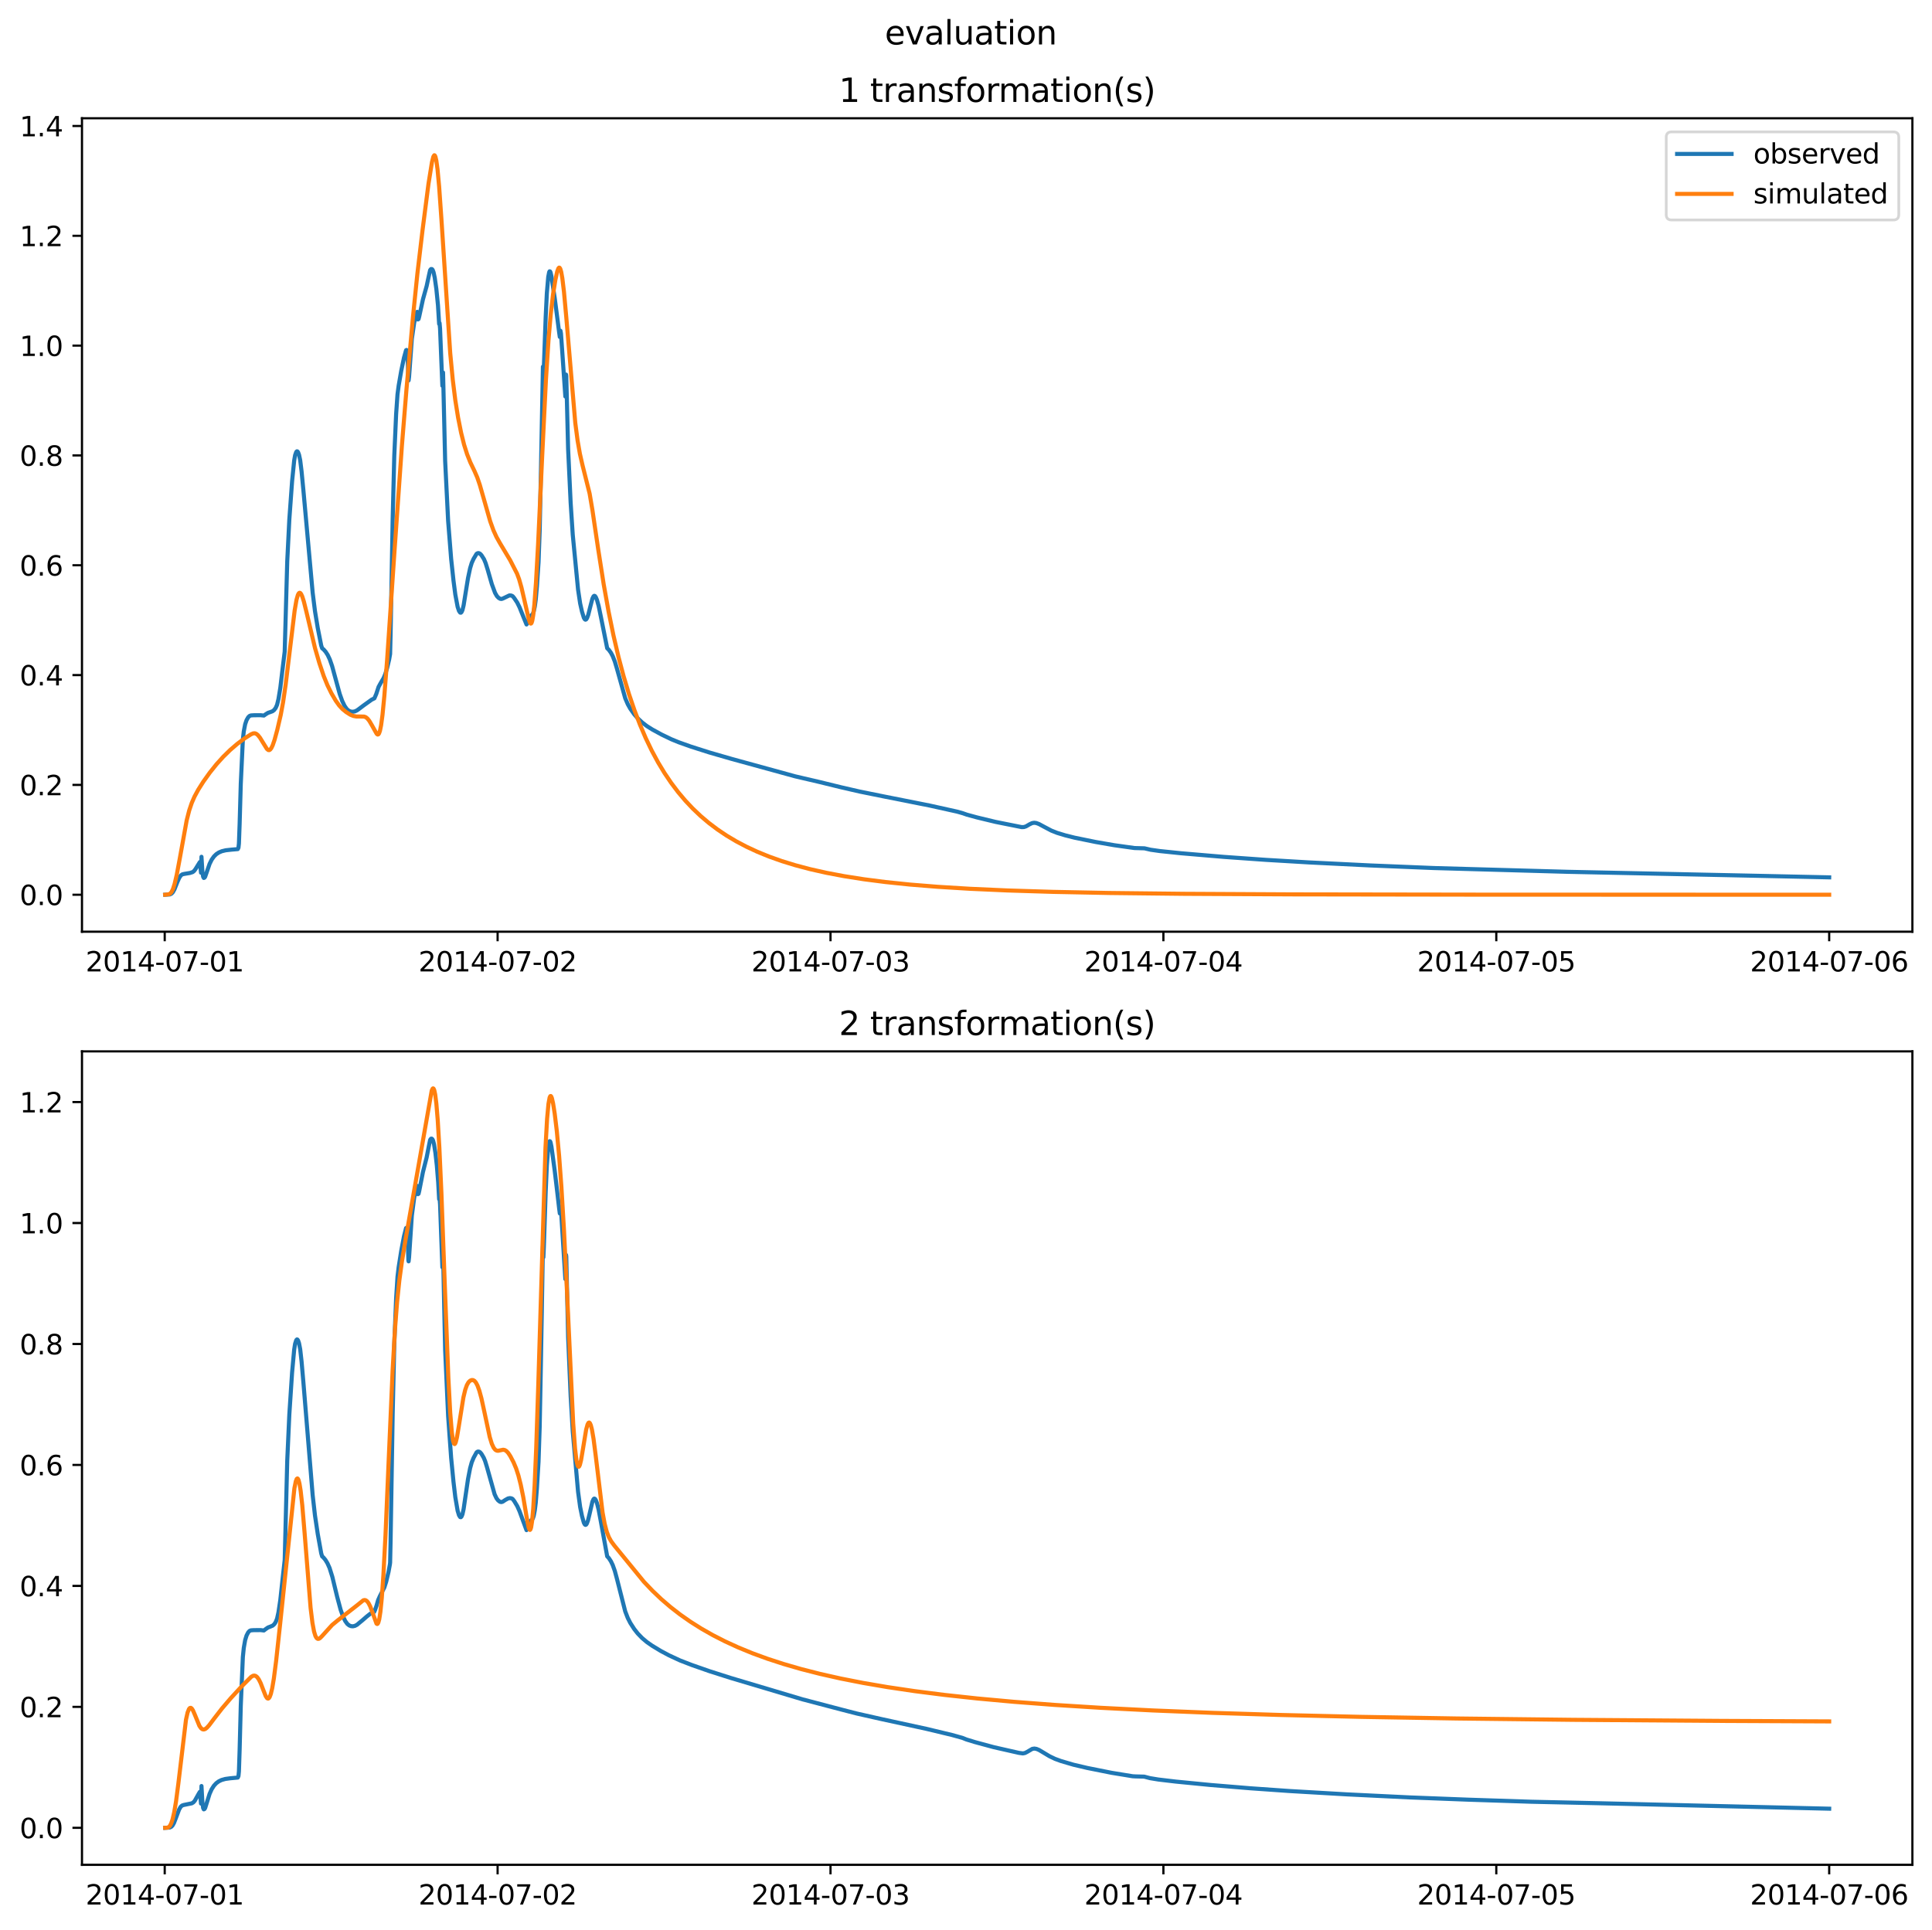 <?xml version="1.0" encoding="utf-8" standalone="no"?>
<!DOCTYPE svg PUBLIC "-//W3C//DTD SVG 1.1//EN"
  "http://www.w3.org/Graphics/SVG/1.1/DTD/svg11.dtd">
<svg xmlns:xlink="http://www.w3.org/1999/xlink" width="709.427pt" height="708.798pt" viewBox="0 0 709.427 708.798" xmlns="http://www.w3.org/2000/svg" version="1.1">
 <defs>
  <style type="text/css">*{stroke-linejoin: round; stroke-linecap: butt}</style>
 </defs>
 <g id="figure_1">
  <g id="patch_1">
   <path d="M 0 708.798 
L 709.427 708.798 
L 709.427 0 
L 0 0 
z
" style="fill: #ffffff"/>
  </g>
  <g id="axes_1">
   <g id="patch_2">
    <path d="M 30.103 342.2 
L 702.227 342.2 
L 702.227 43.44 
L 30.103 43.44 
z
" style="fill: #ffffff"/>
   </g>
   <g id="matplotlib.axis_1">
    <g id="xtick_1">
     <g id="line2d_1">
      <defs>
       <path id="mad6d3e05a5" d="M 0 0 
L 0 3.5 
" style="stroke: #000000; stroke-width: 0.8"/>
      </defs>
      <g>
       <use xlink:href="#mad6d3e05a5" x="60.484" y="342.2" style="stroke: #000000; stroke-width: 0.8"/>
      </g>
     </g>
     <g id="text_1">
      <!-- 2014-07-01 -->
      <g transform="translate(31.427 356.798) scale(0.1 -0.1)">
       <defs>
        <path id="DejaVuSans-32" d="M 1228 531 
L 3431 531 
L 3431 0 
L 469 0 
L 469 531 
Q 828 903 1448 1529 
Q 2069 2156 2228 2338 
Q 2531 2678 2651 2914 
Q 2772 3150 2772 3378 
Q 2772 3750 2511 3984 
Q 2250 4219 1831 4219 
Q 1534 4219 1204 4116 
Q 875 4013 500 3803 
L 500 4441 
Q 881 4594 1212 4672 
Q 1544 4750 1819 4750 
Q 2544 4750 2975 4387 
Q 3406 4025 3406 3419 
Q 3406 3131 3298 2873 
Q 3191 2616 2906 2266 
Q 2828 2175 2409 1742 
Q 1991 1309 1228 531 
z
" transform="scale(0.016)"/>
        <path id="DejaVuSans-30" d="M 2034 4250 
Q 1547 4250 1301 3770 
Q 1056 3291 1056 2328 
Q 1056 1369 1301 889 
Q 1547 409 2034 409 
Q 2525 409 2770 889 
Q 3016 1369 3016 2328 
Q 3016 3291 2770 3770 
Q 2525 4250 2034 4250 
z
M 2034 4750 
Q 2819 4750 3233 4129 
Q 3647 3509 3647 2328 
Q 3647 1150 3233 529 
Q 2819 -91 2034 -91 
Q 1250 -91 836 529 
Q 422 1150 422 2328 
Q 422 3509 836 4129 
Q 1250 4750 2034 4750 
z
" transform="scale(0.016)"/>
        <path id="DejaVuSans-31" d="M 794 531 
L 1825 531 
L 1825 4091 
L 703 3866 
L 703 4441 
L 1819 4666 
L 2450 4666 
L 2450 531 
L 3481 531 
L 3481 0 
L 794 0 
L 794 531 
z
" transform="scale(0.016)"/>
        <path id="DejaVuSans-34" d="M 2419 4116 
L 825 1625 
L 2419 1625 
L 2419 4116 
z
M 2253 4666 
L 3047 4666 
L 3047 1625 
L 3713 1625 
L 3713 1100 
L 3047 1100 
L 3047 0 
L 2419 0 
L 2419 1100 
L 313 1100 
L 313 1709 
L 2253 4666 
z
" transform="scale(0.016)"/>
        <path id="DejaVuSans-2d" d="M 313 2009 
L 1997 2009 
L 1997 1497 
L 313 1497 
L 313 2009 
z
" transform="scale(0.016)"/>
        <path id="DejaVuSans-37" d="M 525 4666 
L 3525 4666 
L 3525 4397 
L 1831 0 
L 1172 0 
L 2766 4134 
L 525 4134 
L 525 4666 
z
" transform="scale(0.016)"/>
       </defs>
       <use xlink:href="#DejaVuSans-32"/>
       <use xlink:href="#DejaVuSans-30" x="63.623"/>
       <use xlink:href="#DejaVuSans-31" x="127.246"/>
       <use xlink:href="#DejaVuSans-34" x="190.869"/>
       <use xlink:href="#DejaVuSans-2d" x="254.492"/>
       <use xlink:href="#DejaVuSans-30" x="290.576"/>
       <use xlink:href="#DejaVuSans-37" x="354.199"/>
       <use xlink:href="#DejaVuSans-2d" x="417.822"/>
       <use xlink:href="#DejaVuSans-30" x="453.906"/>
       <use xlink:href="#DejaVuSans-31" x="517.529"/>
      </g>
     </g>
    </g>
    <g id="xtick_2">
     <g id="line2d_2">
      <g>
       <use xlink:href="#mad6d3e05a5" x="182.723" y="342.2" style="stroke: #000000; stroke-width: 0.8"/>
      </g>
     </g>
     <g id="text_2">
      <!-- 2014-07-02 -->
      <g transform="translate(153.665 356.798) scale(0.1 -0.1)">
       <use xlink:href="#DejaVuSans-32"/>
       <use xlink:href="#DejaVuSans-30" x="63.623"/>
       <use xlink:href="#DejaVuSans-31" x="127.246"/>
       <use xlink:href="#DejaVuSans-34" x="190.869"/>
       <use xlink:href="#DejaVuSans-2d" x="254.492"/>
       <use xlink:href="#DejaVuSans-30" x="290.576"/>
       <use xlink:href="#DejaVuSans-37" x="354.199"/>
       <use xlink:href="#DejaVuSans-2d" x="417.822"/>
       <use xlink:href="#DejaVuSans-30" x="453.906"/>
       <use xlink:href="#DejaVuSans-32" x="517.529"/>
      </g>
     </g>
    </g>
    <g id="xtick_3">
     <g id="line2d_3">
      <g>
       <use xlink:href="#mad6d3e05a5" x="304.961" y="342.2" style="stroke: #000000; stroke-width: 0.8"/>
      </g>
     </g>
     <g id="text_3">
      <!-- 2014-07-03 -->
      <g transform="translate(275.903 356.798) scale(0.1 -0.1)">
       <defs>
        <path id="DejaVuSans-33" d="M 2597 2516 
Q 3050 2419 3304 2112 
Q 3559 1806 3559 1356 
Q 3559 666 3084 287 
Q 2609 -91 1734 -91 
Q 1441 -91 1130 -33 
Q 819 25 488 141 
L 488 750 
Q 750 597 1062 519 
Q 1375 441 1716 441 
Q 2309 441 2620 675 
Q 2931 909 2931 1356 
Q 2931 1769 2642 2001 
Q 2353 2234 1838 2234 
L 1294 2234 
L 1294 2753 
L 1863 2753 
Q 2328 2753 2575 2939 
Q 2822 3125 2822 3475 
Q 2822 3834 2567 4026 
Q 2313 4219 1838 4219 
Q 1578 4219 1281 4162 
Q 984 4106 628 3988 
L 628 4550 
Q 988 4650 1302 4700 
Q 1616 4750 1894 4750 
Q 2613 4750 3031 4423 
Q 3450 4097 3450 3541 
Q 3450 3153 3228 2886 
Q 3006 2619 2597 2516 
z
" transform="scale(0.016)"/>
       </defs>
       <use xlink:href="#DejaVuSans-32"/>
       <use xlink:href="#DejaVuSans-30" x="63.623"/>
       <use xlink:href="#DejaVuSans-31" x="127.246"/>
       <use xlink:href="#DejaVuSans-34" x="190.869"/>
       <use xlink:href="#DejaVuSans-2d" x="254.492"/>
       <use xlink:href="#DejaVuSans-30" x="290.576"/>
       <use xlink:href="#DejaVuSans-37" x="354.199"/>
       <use xlink:href="#DejaVuSans-2d" x="417.822"/>
       <use xlink:href="#DejaVuSans-30" x="453.906"/>
       <use xlink:href="#DejaVuSans-33" x="517.529"/>
      </g>
     </g>
    </g>
    <g id="xtick_4">
     <g id="line2d_4">
      <g>
       <use xlink:href="#mad6d3e05a5" x="427.199" y="342.2" style="stroke: #000000; stroke-width: 0.8"/>
      </g>
     </g>
     <g id="text_4">
      <!-- 2014-07-04 -->
      <g transform="translate(398.141 356.798) scale(0.1 -0.1)">
       <use xlink:href="#DejaVuSans-32"/>
       <use xlink:href="#DejaVuSans-30" x="63.623"/>
       <use xlink:href="#DejaVuSans-31" x="127.246"/>
       <use xlink:href="#DejaVuSans-34" x="190.869"/>
       <use xlink:href="#DejaVuSans-2d" x="254.492"/>
       <use xlink:href="#DejaVuSans-30" x="290.576"/>
       <use xlink:href="#DejaVuSans-37" x="354.199"/>
       <use xlink:href="#DejaVuSans-2d" x="417.822"/>
       <use xlink:href="#DejaVuSans-30" x="453.906"/>
       <use xlink:href="#DejaVuSans-34" x="517.529"/>
      </g>
     </g>
    </g>
    <g id="xtick_5">
     <g id="line2d_5">
      <g>
       <use xlink:href="#mad6d3e05a5" x="549.437" y="342.2" style="stroke: #000000; stroke-width: 0.8"/>
      </g>
     </g>
     <g id="text_5">
      <!-- 2014-07-05 -->
      <g transform="translate(520.38 356.798) scale(0.1 -0.1)">
       <defs>
        <path id="DejaVuSans-35" d="M 691 4666 
L 3169 4666 
L 3169 4134 
L 1269 4134 
L 1269 2991 
Q 1406 3038 1543 3061 
Q 1681 3084 1819 3084 
Q 2600 3084 3056 2656 
Q 3513 2228 3513 1497 
Q 3513 744 3044 326 
Q 2575 -91 1722 -91 
Q 1428 -91 1123 -41 
Q 819 9 494 109 
L 494 744 
Q 775 591 1075 516 
Q 1375 441 1709 441 
Q 2250 441 2565 725 
Q 2881 1009 2881 1497 
Q 2881 1984 2565 2268 
Q 2250 2553 1709 2553 
Q 1456 2553 1204 2497 
Q 953 2441 691 2322 
L 691 4666 
z
" transform="scale(0.016)"/>
       </defs>
       <use xlink:href="#DejaVuSans-32"/>
       <use xlink:href="#DejaVuSans-30" x="63.623"/>
       <use xlink:href="#DejaVuSans-31" x="127.246"/>
       <use xlink:href="#DejaVuSans-34" x="190.869"/>
       <use xlink:href="#DejaVuSans-2d" x="254.492"/>
       <use xlink:href="#DejaVuSans-30" x="290.576"/>
       <use xlink:href="#DejaVuSans-37" x="354.199"/>
       <use xlink:href="#DejaVuSans-2d" x="417.822"/>
       <use xlink:href="#DejaVuSans-30" x="453.906"/>
       <use xlink:href="#DejaVuSans-35" x="517.529"/>
      </g>
     </g>
    </g>
    <g id="xtick_6">
     <g id="line2d_6">
      <g>
       <use xlink:href="#mad6d3e05a5" x="671.676" y="342.2" style="stroke: #000000; stroke-width: 0.8"/>
      </g>
     </g>
     <g id="text_6">
      <!-- 2014-07-06 -->
      <g transform="translate(642.618 356.798) scale(0.1 -0.1)">
       <defs>
        <path id="DejaVuSans-36" d="M 2113 2584 
Q 1688 2584 1439 2293 
Q 1191 2003 1191 1497 
Q 1191 994 1439 701 
Q 1688 409 2113 409 
Q 2538 409 2786 701 
Q 3034 994 3034 1497 
Q 3034 2003 2786 2293 
Q 2538 2584 2113 2584 
z
M 3366 4563 
L 3366 3988 
Q 3128 4100 2886 4159 
Q 2644 4219 2406 4219 
Q 1781 4219 1451 3797 
Q 1122 3375 1075 2522 
Q 1259 2794 1537 2939 
Q 1816 3084 2150 3084 
Q 2853 3084 3261 2657 
Q 3669 2231 3669 1497 
Q 3669 778 3244 343 
Q 2819 -91 2113 -91 
Q 1303 -91 875 529 
Q 447 1150 447 2328 
Q 447 3434 972 4092 
Q 1497 4750 2381 4750 
Q 2619 4750 2861 4703 
Q 3103 4656 3366 4563 
z
" transform="scale(0.016)"/>
       </defs>
       <use xlink:href="#DejaVuSans-32"/>
       <use xlink:href="#DejaVuSans-30" x="63.623"/>
       <use xlink:href="#DejaVuSans-31" x="127.246"/>
       <use xlink:href="#DejaVuSans-34" x="190.869"/>
       <use xlink:href="#DejaVuSans-2d" x="254.492"/>
       <use xlink:href="#DejaVuSans-30" x="290.576"/>
       <use xlink:href="#DejaVuSans-37" x="354.199"/>
       <use xlink:href="#DejaVuSans-2d" x="417.822"/>
       <use xlink:href="#DejaVuSans-30" x="453.906"/>
       <use xlink:href="#DejaVuSans-36" x="517.529"/>
      </g>
     </g>
    </g>
   </g>
   <g id="matplotlib.axis_2">
    <g id="ytick_1">
     <g id="line2d_7">
      <defs>
       <path id="mff53c62937" d="M 0 0 
L -3.5 0 
" style="stroke: #000000; stroke-width: 0.8"/>
      </defs>
      <g>
       <use xlink:href="#mff53c62937" x="30.103" y="328.62" style="stroke: #000000; stroke-width: 0.8"/>
      </g>
     </g>
     <g id="text_7">
      <!-- 0.0 -->
      <g transform="translate(7.2 332.419) scale(0.1 -0.1)">
       <defs>
        <path id="DejaVuSans-2e" d="M 684 794 
L 1344 794 
L 1344 0 
L 684 0 
L 684 794 
z
" transform="scale(0.016)"/>
       </defs>
       <use xlink:href="#DejaVuSans-30"/>
       <use xlink:href="#DejaVuSans-2e" x="63.623"/>
       <use xlink:href="#DejaVuSans-30" x="95.41"/>
      </g>
     </g>
    </g>
    <g id="ytick_2">
     <g id="line2d_8">
      <g>
       <use xlink:href="#mff53c62937" x="30.103" y="288.284" style="stroke: #000000; stroke-width: 0.8"/>
      </g>
     </g>
     <g id="text_8">
      <!-- 0.2 -->
      <g transform="translate(7.2 292.084) scale(0.1 -0.1)">
       <use xlink:href="#DejaVuSans-30"/>
       <use xlink:href="#DejaVuSans-2e" x="63.623"/>
       <use xlink:href="#DejaVuSans-32" x="95.41"/>
      </g>
     </g>
    </g>
    <g id="ytick_3">
     <g id="line2d_9">
      <g>
       <use xlink:href="#mff53c62937" x="30.103" y="247.949" style="stroke: #000000; stroke-width: 0.8"/>
      </g>
     </g>
     <g id="text_9">
      <!-- 0.4 -->
      <g transform="translate(7.2 251.748) scale(0.1 -0.1)">
       <use xlink:href="#DejaVuSans-30"/>
       <use xlink:href="#DejaVuSans-2e" x="63.623"/>
       <use xlink:href="#DejaVuSans-34" x="95.41"/>
      </g>
     </g>
    </g>
    <g id="ytick_4">
     <g id="line2d_10">
      <g>
       <use xlink:href="#mff53c62937" x="30.103" y="207.613" style="stroke: #000000; stroke-width: 0.8"/>
      </g>
     </g>
     <g id="text_10">
      <!-- 0.6 -->
      <g transform="translate(7.2 211.413) scale(0.1 -0.1)">
       <use xlink:href="#DejaVuSans-30"/>
       <use xlink:href="#DejaVuSans-2e" x="63.623"/>
       <use xlink:href="#DejaVuSans-36" x="95.41"/>
      </g>
     </g>
    </g>
    <g id="ytick_5">
     <g id="line2d_11">
      <g>
       <use xlink:href="#mff53c62937" x="30.103" y="167.278" style="stroke: #000000; stroke-width: 0.8"/>
      </g>
     </g>
     <g id="text_11">
      <!-- 0.8 -->
      <g transform="translate(7.2 171.077) scale(0.1 -0.1)">
       <defs>
        <path id="DejaVuSans-38" d="M 2034 2216 
Q 1584 2216 1326 1975 
Q 1069 1734 1069 1313 
Q 1069 891 1326 650 
Q 1584 409 2034 409 
Q 2484 409 2743 651 
Q 3003 894 3003 1313 
Q 3003 1734 2745 1975 
Q 2488 2216 2034 2216 
z
M 1403 2484 
Q 997 2584 770 2862 
Q 544 3141 544 3541 
Q 544 4100 942 4425 
Q 1341 4750 2034 4750 
Q 2731 4750 3128 4425 
Q 3525 4100 3525 3541 
Q 3525 3141 3298 2862 
Q 3072 2584 2669 2484 
Q 3125 2378 3379 2068 
Q 3634 1759 3634 1313 
Q 3634 634 3220 271 
Q 2806 -91 2034 -91 
Q 1263 -91 848 271 
Q 434 634 434 1313 
Q 434 1759 690 2068 
Q 947 2378 1403 2484 
z
M 1172 3481 
Q 1172 3119 1398 2916 
Q 1625 2713 2034 2713 
Q 2441 2713 2670 2916 
Q 2900 3119 2900 3481 
Q 2900 3844 2670 4047 
Q 2441 4250 2034 4250 
Q 1625 4250 1398 4047 
Q 1172 3844 1172 3481 
z
" transform="scale(0.016)"/>
       </defs>
       <use xlink:href="#DejaVuSans-30"/>
       <use xlink:href="#DejaVuSans-2e" x="63.623"/>
       <use xlink:href="#DejaVuSans-38" x="95.41"/>
      </g>
     </g>
    </g>
    <g id="ytick_6">
     <g id="line2d_12">
      <g>
       <use xlink:href="#mff53c62937" x="30.103" y="126.942" style="stroke: #000000; stroke-width: 0.8"/>
      </g>
     </g>
     <g id="text_12">
      <!-- 1.0 -->
      <g transform="translate(7.2 130.742) scale(0.1 -0.1)">
       <use xlink:href="#DejaVuSans-31"/>
       <use xlink:href="#DejaVuSans-2e" x="63.623"/>
       <use xlink:href="#DejaVuSans-30" x="95.41"/>
      </g>
     </g>
    </g>
    <g id="ytick_7">
     <g id="line2d_13">
      <g>
       <use xlink:href="#mff53c62937" x="30.103" y="86.607" style="stroke: #000000; stroke-width: 0.8"/>
      </g>
     </g>
     <g id="text_13">
      <!-- 1.2 -->
      <g transform="translate(7.2 90.406) scale(0.1 -0.1)">
       <use xlink:href="#DejaVuSans-31"/>
       <use xlink:href="#DejaVuSans-2e" x="63.623"/>
       <use xlink:href="#DejaVuSans-32" x="95.41"/>
      </g>
     </g>
    </g>
    <g id="ytick_8">
     <g id="line2d_14">
      <g>
       <use xlink:href="#mff53c62937" x="30.103" y="46.271" style="stroke: #000000; stroke-width: 0.8"/>
      </g>
     </g>
     <g id="text_14">
      <!-- 1.4 -->
      <g transform="translate(7.2 50.071) scale(0.1 -0.1)">
       <use xlink:href="#DejaVuSans-31"/>
       <use xlink:href="#DejaVuSans-2e" x="63.623"/>
       <use xlink:href="#DejaVuSans-34" x="95.41"/>
      </g>
     </g>
    </g>
   </g>
   <g id="line2d_15">
    <path d="M 60.654 328.62 
L 62.352 328.519 
L 62.946 328.237 
L 63.455 327.711 
L 64.05 326.659 
L 65.153 323.885 
L 65.832 322.38 
L 66.427 321.511 
L 66.936 321.148 
L 67.615 320.98 
L 69.737 320.629 
L 70.756 320.302 
L 71.265 319.894 
L 71.774 319.221 
L 73.387 316.623 
L 73.557 317.734 
L 73.812 320.539 
L 73.982 314.683 
L 74.321 320.14 
L 74.576 321.967 
L 74.83 322.46 
L 75.085 322.36 
L 75.34 321.987 
L 75.934 320.284 
L 76.953 317.307 
L 77.717 315.761 
L 78.565 314.564 
L 79.414 313.732 
L 80.348 313.112 
L 81.452 312.642 
L 82.895 312.294 
L 84.932 312.068 
L 87.309 311.863 
L 87.564 311.35 
L 87.733 309.802 
L 87.988 302.754 
L 88.412 287.904 
L 89.176 271.653 
L 89.516 268.625 
L 90.025 265.997 
L 90.535 264.5 
L 91.129 263.457 
L 91.638 262.949 
L 92.148 262.764 
L 93.251 262.696 
L 95.713 262.686 
L 96.901 262.814 
L 97.665 262.274 
L 98.429 261.808 
L 99.278 261.523 
L 100.042 261.242 
L 100.636 260.802 
L 101.231 260.014 
L 101.74 258.852 
L 102.249 256.756 
L 102.928 252.643 
L 103.862 244.842 
L 104.541 239.313 
L 105.475 206.141 
L 106.239 190.833 
L 107.258 176.747 
L 108.022 169.153 
L 108.361 167.197 
L 108.786 165.99 
L 109.04 165.757 
L 109.21 165.793 
L 109.465 166.119 
L 109.804 167.029 
L 110.229 169.025 
L 110.738 173.139 
L 111.417 180.189 
L 114.813 217.711 
L 115.661 224.466 
L 116.68 230.659 
L 117.953 237.099 
L 118.293 238.113 
L 118.802 238.505 
L 119.566 239.372 
L 120.33 240.554 
L 121.094 242.17 
L 121.943 244.617 
L 123.047 248.667 
L 124.744 254.876 
L 125.678 257.5 
L 126.527 259.256 
L 127.291 260.364 
L 127.97 260.974 
L 128.734 261.328 
L 129.498 261.424 
L 130.262 261.293 
L 131.026 260.946 
L 131.79 260.404 
L 133.573 259.058 
L 136.459 256.988 
L 137.478 256.485 
L 138.157 254.901 
L 139.006 252.296 
L 139.77 250.894 
L 140.873 249.029 
L 141.467 247.581 
L 142.146 245.357 
L 142.91 242.16 
L 143.25 240.188 
L 143.42 233.162 
L 144.184 190.748 
L 144.778 167.43 
L 145.457 152.106 
L 145.966 144.828 
L 146.391 141.618 
L 147.325 136.239 
L 148.343 131.369 
L 149.107 128.614 
L 149.277 128.536 
L 149.447 128.95 
L 149.616 130.229 
L 149.786 134.097 
L 149.956 139.363 
L 150.041 139.719 
L 150.211 138.348 
L 151.229 124.437 
L 152.078 118.591 
L 152.588 116.147 
L 153.182 114.538 
L 153.267 115.054 
L 153.436 117.33 
L 153.691 117.188 
L 153.946 116.226 
L 155.304 109.949 
L 156.662 105.067 
L 157.511 101.128 
L 157.935 99.218 
L 158.275 98.808 
L 158.615 98.841 
L 158.869 99.121 
L 159.209 100.01 
L 159.633 101.989 
L 160.227 106.144 
L 160.822 112.093 
L 161.246 118.991 
L 161.331 118.711 
L 161.416 118.669 
L 161.586 120.689 
L 162.01 131.258 
L 162.435 141.69 
L 162.519 140.563 
L 162.689 136.818 
L 163.453 169.207 
L 164.557 191.363 
L 165.66 205.26 
L 166.509 213.152 
L 167.188 218.355 
L 168.037 222.865 
L 168.546 224.395 
L 168.971 224.998 
L 169.226 225.04 
L 169.48 224.813 
L 169.82 224.057 
L 170.244 222.308 
L 170.838 218.598 
L 171.857 212.301 
L 172.621 208.709 
L 173.215 206.752 
L 173.894 205.256 
L 174.998 203.405 
L 175.422 203.163 
L 175.847 203.161 
L 176.271 203.371 
L 176.781 203.898 
L 177.714 205.364 
L 178.309 206.791 
L 179.073 209.222 
L 180.6 214.549 
L 181.789 217.767 
L 182.468 218.945 
L 183.062 219.566 
L 183.656 219.931 
L 184.166 219.994 
L 184.675 219.823 
L 187.052 218.679 
L 187.731 218.729 
L 188.24 218.961 
L 188.835 219.674 
L 189.938 221.341 
L 190.787 223.063 
L 192.23 226.652 
L 193.334 229.356 
L 193.503 229.134 
L 194.777 226.279 
L 195.626 225.562 
L 195.965 224.664 
L 196.39 222.682 
L 196.729 220.204 
L 197.154 215.4 
L 197.748 206.546 
L 198.172 194.944 
L 198.597 174.697 
L 199.361 134.672 
L 199.53 138.362 
L 199.7 134.897 
L 200.379 116.374 
L 200.804 107.669 
L 201.313 101.701 
L 201.653 99.944 
L 201.822 99.646 
L 201.992 99.7 
L 202.162 100.045 
L 202.502 101.522 
L 203.69 109.502 
L 204.624 116.649 
L 205.303 121.974 
L 205.557 123.745 
L 205.812 121.498 
L 205.982 122.461 
L 206.406 128.386 
L 207.595 145.628 
L 207.68 144.559 
L 207.849 137.57 
L 207.934 138.118 
L 208.613 164.953 
L 209.547 184.772 
L 210.311 196.38 
L 212.264 216.547 
L 213.028 221.63 
L 213.707 224.656 
L 214.386 226.872 
L 214.725 227.455 
L 214.98 227.606 
L 215.235 227.506 
L 215.574 226.991 
L 215.999 225.837 
L 216.678 223.13 
L 217.527 219.861 
L 217.951 218.999 
L 218.206 218.827 
L 218.46 218.905 
L 218.8 219.36 
L 219.224 220.396 
L 219.819 222.551 
L 220.667 226.664 
L 222.959 238.086 
L 223.554 238.665 
L 224.318 239.726 
L 224.997 241.008 
L 225.761 242.967 
L 226.525 245.527 
L 229.581 256.449 
L 230.514 258.635 
L 231.448 260.304 
L 232.891 262.336 
L 234.165 263.81 
L 235.862 265.399 
L 237.56 266.695 
L 239.513 267.923 
L 242.908 269.778 
L 246.558 271.534 
L 249.19 272.611 
L 253.689 274.211 
L 260.48 276.374 
L 268.714 278.75 
L 291.973 285.134 
L 300.632 287.151 
L 309.036 289.203 
L 315.742 290.742 
L 324.655 292.546 
L 341.463 295.884 
L 351.479 298.106 
L 353.602 298.71 
L 355.045 299.218 
L 358.78 300.234 
L 365.571 301.872 
L 375.163 303.789 
L 376.012 303.758 
L 376.776 303.502 
L 378.049 302.755 
L 378.983 302.314 
L 379.747 302.189 
L 380.511 302.283 
L 381.53 302.659 
L 383.142 303.531 
L 386.029 305.055 
L 388.151 305.896 
L 391.122 306.8 
L 394.602 307.672 
L 402.327 309.249 
L 409.118 310.426 
L 416.588 311.473 
L 420.238 311.575 
L 422.53 312.102 
L 425.926 312.583 
L 433.651 313.385 
L 449.355 314.72 
L 464.72 315.807 
L 480.594 316.749 
L 503.174 317.864 
L 526.433 318.814 
L 575.668 320.203 
L 641.456 321.587 
L 671.676 322.239 
L 671.676 322.239 
" clip-path="url(#pe92c32a43a)" style="fill: none; stroke: #1f77b4; stroke-width: 1.5; stroke-linecap: square"/>
   </g>
   <g id="line2d_16">
    <path d="M 60.654 328.62 
L 62.097 328.424 
L 62.607 328.091 
L 63.031 327.539 
L 63.54 326.458 
L 64.135 324.581 
L 64.899 321.302 
L 66.002 315.399 
L 68.549 301.31 
L 69.483 297.644 
L 70.416 294.885 
L 71.435 292.56 
L 72.793 290.053 
L 74.661 287.102 
L 77.038 283.77 
L 79.499 280.695 
L 81.961 277.965 
L 84.508 275.469 
L 87.139 273.208 
L 89.771 271.236 
L 92.148 269.712 
L 92.996 269.351 
L 93.591 269.325 
L 94.1 269.512 
L 94.694 269.985 
L 95.458 270.937 
L 96.647 272.88 
L 98.005 275.072 
L 98.514 275.479 
L 98.854 275.51 
L 99.193 275.327 
L 99.618 274.793 
L 100.127 273.741 
L 100.806 271.776 
L 101.825 268.022 
L 103.098 262.526 
L 103.947 257.929 
L 104.881 251.553 
L 106.239 240.402 
L 108.191 224.264 
L 108.87 220.31 
L 109.38 218.509 
L 109.719 217.893 
L 109.974 217.721 
L 110.229 217.778 
L 110.568 218.17 
L 110.993 219.086 
L 111.587 220.965 
L 112.521 224.744 
L 115.661 237.989 
L 117.274 243.551 
L 118.887 248.343 
L 120.245 251.687 
L 121.688 254.616 
L 123.301 257.372 
L 124.575 259.153 
L 125.763 260.427 
L 127.121 261.537 
L 128.649 262.505 
L 129.753 262.961 
L 130.856 263.159 
L 132.384 263.162 
L 133.742 263.195 
L 134.337 263.432 
L 134.931 263.91 
L 135.61 264.76 
L 136.544 266.349 
L 138.326 269.531 
L 138.666 269.781 
L 138.921 269.721 
L 139.175 269.388 
L 139.515 268.444 
L 139.939 266.384 
L 140.449 262.611 
L 141.128 255.647 
L 142.146 242.366 
L 144.863 202.34 
L 147.579 163.675 
L 149.277 142.748 
L 151.654 116.248 
L 153.267 100.492 
L 155.134 84.69 
L 157.341 67.508 
L 158.615 59.555 
L 159.124 57.545 
L 159.463 57.024 
L 159.633 57.07 
L 159.888 57.556 
L 160.227 59.012 
L 160.652 62.102 
L 161.246 68.502 
L 162.095 80.603 
L 165.321 129.728 
L 166.254 139.482 
L 167.188 146.981 
L 168.207 153.366 
L 169.31 158.907 
L 170.414 163.342 
L 171.518 166.834 
L 172.706 169.821 
L 174.234 173.025 
L 175.253 175.374 
L 176.186 178.103 
L 177.545 182.845 
L 180.006 191.478 
L 181.195 194.777 
L 182.298 197.206 
L 183.572 199.479 
L 187.307 205.718 
L 189.853 210.689 
L 190.617 212.741 
L 191.466 215.719 
L 192.655 220.86 
L 194.183 227.488 
L 194.607 228.711 
L 194.862 229.026 
L 195.031 229 
L 195.201 228.759 
L 195.456 227.949 
L 195.795 225.97 
L 196.22 222.016 
L 196.814 213.917 
L 197.578 200.084 
L 199.106 167.175 
L 200.464 139.583 
L 201.398 125.017 
L 202.247 115.226 
L 203.096 108.004 
L 203.945 102.738 
L 204.624 99.656 
L 205.048 98.539 
L 205.303 98.29 
L 205.473 98.326 
L 205.727 98.704 
L 206.067 99.829 
L 206.491 102.208 
L 207.085 107.132 
L 207.934 116.468 
L 211.245 155.355 
L 212.094 161.832 
L 212.943 166.694 
L 213.876 170.782 
L 216.508 181.286 
L 217.527 187.293 
L 219.649 201.66 
L 221.686 214.676 
L 223.469 224.626 
L 225.251 233.33 
L 227.119 241.325 
L 228.986 248.363 
L 230.939 254.866 
L 232.976 260.87 
L 235.013 266.202 
L 237.136 271.15 
L 239.343 275.739 
L 241.635 279.991 
L 244.012 283.928 
L 246.473 287.573 
L 249.02 290.945 
L 251.651 294.063 
L 254.368 296.946 
L 257.254 299.686 
L 260.31 302.274 
L 263.451 304.645 
L 266.761 306.872 
L 270.327 309 
L 274.062 310.972 
L 278.052 312.83 
L 282.381 314.596 
L 287.05 316.256 
L 292.058 317.796 
L 297.491 319.231 
L 303.433 320.567 
L 309.969 321.803 
L 317.185 322.936 
L 325.164 323.961 
L 334.162 324.889 
L 344.349 325.711 
L 356.148 326.435 
L 369.985 327.054 
L 386.623 327.568 
L 407.42 327.979 
L 434.839 328.286 
L 474.651 328.49 
L 545.023 328.595 
L 671.676 328.619 
L 671.676 328.619 
" clip-path="url(#pe92c32a43a)" style="fill: none; stroke: #ff7f0e; stroke-width: 1.5; stroke-linecap: square"/>
   </g>
   <g id="patch_3">
    <path d="M 30.103 342.2 
L 30.103 43.44 
" style="fill: none; stroke: #000000; stroke-width: 0.8; stroke-linejoin: miter; stroke-linecap: square"/>
   </g>
   <g id="patch_4">
    <path d="M 702.227 342.2 
L 702.227 43.44 
" style="fill: none; stroke: #000000; stroke-width: 0.8; stroke-linejoin: miter; stroke-linecap: square"/>
   </g>
   <g id="patch_5">
    <path d="M 30.103 342.2 
L 702.227 342.2 
" style="fill: none; stroke: #000000; stroke-width: 0.8; stroke-linejoin: miter; stroke-linecap: square"/>
   </g>
   <g id="patch_6">
    <path d="M 30.103 43.44 
L 702.227 43.44 
" style="fill: none; stroke: #000000; stroke-width: 0.8; stroke-linejoin: miter; stroke-linecap: square"/>
   </g>
   <g id="text_15">
    <!-- 1 transformation(s) -->
    <g transform="translate(308.05 37.44) scale(0.12 -0.12)">
     <defs>
      <path id="DejaVuSans-20" transform="scale(0.016)"/>
      <path id="DejaVuSans-74" d="M 1172 4494 
L 1172 3500 
L 2356 3500 
L 2356 3053 
L 1172 3053 
L 1172 1153 
Q 1172 725 1289 603 
Q 1406 481 1766 481 
L 2356 481 
L 2356 0 
L 1766 0 
Q 1100 0 847 248 
Q 594 497 594 1153 
L 594 3053 
L 172 3053 
L 172 3500 
L 594 3500 
L 594 4494 
L 1172 4494 
z
" transform="scale(0.016)"/>
      <path id="DejaVuSans-72" d="M 2631 2963 
Q 2534 3019 2420 3045 
Q 2306 3072 2169 3072 
Q 1681 3072 1420 2755 
Q 1159 2438 1159 1844 
L 1159 0 
L 581 0 
L 581 3500 
L 1159 3500 
L 1159 2956 
Q 1341 3275 1631 3429 
Q 1922 3584 2338 3584 
Q 2397 3584 2469 3576 
Q 2541 3569 2628 3553 
L 2631 2963 
z
" transform="scale(0.016)"/>
      <path id="DejaVuSans-61" d="M 2194 1759 
Q 1497 1759 1228 1600 
Q 959 1441 959 1056 
Q 959 750 1161 570 
Q 1363 391 1709 391 
Q 2188 391 2477 730 
Q 2766 1069 2766 1631 
L 2766 1759 
L 2194 1759 
z
M 3341 1997 
L 3341 0 
L 2766 0 
L 2766 531 
Q 2569 213 2275 61 
Q 1981 -91 1556 -91 
Q 1019 -91 701 211 
Q 384 513 384 1019 
Q 384 1609 779 1909 
Q 1175 2209 1959 2209 
L 2766 2209 
L 2766 2266 
Q 2766 2663 2505 2880 
Q 2244 3097 1772 3097 
Q 1472 3097 1187 3025 
Q 903 2953 641 2809 
L 641 3341 
Q 956 3463 1253 3523 
Q 1550 3584 1831 3584 
Q 2591 3584 2966 3190 
Q 3341 2797 3341 1997 
z
" transform="scale(0.016)"/>
      <path id="DejaVuSans-6e" d="M 3513 2113 
L 3513 0 
L 2938 0 
L 2938 2094 
Q 2938 2591 2744 2837 
Q 2550 3084 2163 3084 
Q 1697 3084 1428 2787 
Q 1159 2491 1159 1978 
L 1159 0 
L 581 0 
L 581 3500 
L 1159 3500 
L 1159 2956 
Q 1366 3272 1645 3428 
Q 1925 3584 2291 3584 
Q 2894 3584 3203 3211 
Q 3513 2838 3513 2113 
z
" transform="scale(0.016)"/>
      <path id="DejaVuSans-73" d="M 2834 3397 
L 2834 2853 
Q 2591 2978 2328 3040 
Q 2066 3103 1784 3103 
Q 1356 3103 1142 2972 
Q 928 2841 928 2578 
Q 928 2378 1081 2264 
Q 1234 2150 1697 2047 
L 1894 2003 
Q 2506 1872 2764 1633 
Q 3022 1394 3022 966 
Q 3022 478 2636 193 
Q 2250 -91 1575 -91 
Q 1294 -91 989 -36 
Q 684 19 347 128 
L 347 722 
Q 666 556 975 473 
Q 1284 391 1588 391 
Q 1994 391 2212 530 
Q 2431 669 2431 922 
Q 2431 1156 2273 1281 
Q 2116 1406 1581 1522 
L 1381 1569 
Q 847 1681 609 1914 
Q 372 2147 372 2553 
Q 372 3047 722 3315 
Q 1072 3584 1716 3584 
Q 2034 3584 2315 3537 
Q 2597 3491 2834 3397 
z
" transform="scale(0.016)"/>
      <path id="DejaVuSans-66" d="M 2375 4863 
L 2375 4384 
L 1825 4384 
Q 1516 4384 1395 4259 
Q 1275 4134 1275 3809 
L 1275 3500 
L 2222 3500 
L 2222 3053 
L 1275 3053 
L 1275 0 
L 697 0 
L 697 3053 
L 147 3053 
L 147 3500 
L 697 3500 
L 697 3744 
Q 697 4328 969 4595 
Q 1241 4863 1831 4863 
L 2375 4863 
z
" transform="scale(0.016)"/>
      <path id="DejaVuSans-6f" d="M 1959 3097 
Q 1497 3097 1228 2736 
Q 959 2375 959 1747 
Q 959 1119 1226 758 
Q 1494 397 1959 397 
Q 2419 397 2687 759 
Q 2956 1122 2956 1747 
Q 2956 2369 2687 2733 
Q 2419 3097 1959 3097 
z
M 1959 3584 
Q 2709 3584 3137 3096 
Q 3566 2609 3566 1747 
Q 3566 888 3137 398 
Q 2709 -91 1959 -91 
Q 1206 -91 779 398 
Q 353 888 353 1747 
Q 353 2609 779 3096 
Q 1206 3584 1959 3584 
z
" transform="scale(0.016)"/>
      <path id="DejaVuSans-6d" d="M 3328 2828 
Q 3544 3216 3844 3400 
Q 4144 3584 4550 3584 
Q 5097 3584 5394 3201 
Q 5691 2819 5691 2113 
L 5691 0 
L 5113 0 
L 5113 2094 
Q 5113 2597 4934 2840 
Q 4756 3084 4391 3084 
Q 3944 3084 3684 2787 
Q 3425 2491 3425 1978 
L 3425 0 
L 2847 0 
L 2847 2094 
Q 2847 2600 2669 2842 
Q 2491 3084 2119 3084 
Q 1678 3084 1418 2786 
Q 1159 2488 1159 1978 
L 1159 0 
L 581 0 
L 581 3500 
L 1159 3500 
L 1159 2956 
Q 1356 3278 1631 3431 
Q 1906 3584 2284 3584 
Q 2666 3584 2933 3390 
Q 3200 3197 3328 2828 
z
" transform="scale(0.016)"/>
      <path id="DejaVuSans-69" d="M 603 3500 
L 1178 3500 
L 1178 0 
L 603 0 
L 603 3500 
z
M 603 4863 
L 1178 4863 
L 1178 4134 
L 603 4134 
L 603 4863 
z
" transform="scale(0.016)"/>
      <path id="DejaVuSans-28" d="M 1984 4856 
Q 1566 4138 1362 3434 
Q 1159 2731 1159 2009 
Q 1159 1288 1364 580 
Q 1569 -128 1984 -844 
L 1484 -844 
Q 1016 -109 783 600 
Q 550 1309 550 2009 
Q 550 2706 781 3412 
Q 1013 4119 1484 4856 
L 1984 4856 
z
" transform="scale(0.016)"/>
      <path id="DejaVuSans-29" d="M 513 4856 
L 1013 4856 
Q 1481 4119 1714 3412 
Q 1947 2706 1947 2009 
Q 1947 1309 1714 600 
Q 1481 -109 1013 -844 
L 513 -844 
Q 928 -128 1133 580 
Q 1338 1288 1338 2009 
Q 1338 2731 1133 3434 
Q 928 4138 513 4856 
z
" transform="scale(0.016)"/>
     </defs>
     <use xlink:href="#DejaVuSans-31"/>
     <use xlink:href="#DejaVuSans-20" x="63.623"/>
     <use xlink:href="#DejaVuSans-74" x="95.41"/>
     <use xlink:href="#DejaVuSans-72" x="134.619"/>
     <use xlink:href="#DejaVuSans-61" x="175.732"/>
     <use xlink:href="#DejaVuSans-6e" x="237.012"/>
     <use xlink:href="#DejaVuSans-73" x="300.391"/>
     <use xlink:href="#DejaVuSans-66" x="352.49"/>
     <use xlink:href="#DejaVuSans-6f" x="387.695"/>
     <use xlink:href="#DejaVuSans-72" x="448.877"/>
     <use xlink:href="#DejaVuSans-6d" x="488.24"/>
     <use xlink:href="#DejaVuSans-61" x="585.652"/>
     <use xlink:href="#DejaVuSans-74" x="646.932"/>
     <use xlink:href="#DejaVuSans-69" x="686.141"/>
     <use xlink:href="#DejaVuSans-6f" x="713.924"/>
     <use xlink:href="#DejaVuSans-6e" x="775.105"/>
     <use xlink:href="#DejaVuSans-28" x="838.484"/>
     <use xlink:href="#DejaVuSans-73" x="877.498"/>
     <use xlink:href="#DejaVuSans-29" x="929.598"/>
    </g>
   </g>
   <g id="legend_1">
    <g id="patch_7">
     <path d="M 613.833 80.796 
L 695.227 80.796 
Q 697.227 80.796 697.227 78.796 
L 697.227 50.44 
Q 697.227 48.44 695.227 48.44 
L 613.833 48.44 
Q 611.833 48.44 611.833 50.44 
L 611.833 78.796 
Q 611.833 80.796 613.833 80.796 
z
" style="fill: #ffffff; opacity: 0.8; stroke: #cccccc; stroke-linejoin: miter"/>
    </g>
    <g id="line2d_17">
     <path d="M 615.833 56.538 
L 625.833 56.538 
L 635.833 56.538 
" style="fill: none; stroke: #1f77b4; stroke-width: 1.5; stroke-linecap: square"/>
    </g>
    <g id="text_16">
     <!-- observed -->
     <g transform="translate(643.833 60.038) scale(0.1 -0.1)">
      <defs>
       <path id="DejaVuSans-62" d="M 3116 1747 
Q 3116 2381 2855 2742 
Q 2594 3103 2138 3103 
Q 1681 3103 1420 2742 
Q 1159 2381 1159 1747 
Q 1159 1113 1420 752 
Q 1681 391 2138 391 
Q 2594 391 2855 752 
Q 3116 1113 3116 1747 
z
M 1159 2969 
Q 1341 3281 1617 3432 
Q 1894 3584 2278 3584 
Q 2916 3584 3314 3078 
Q 3713 2572 3713 1747 
Q 3713 922 3314 415 
Q 2916 -91 2278 -91 
Q 1894 -91 1617 61 
Q 1341 213 1159 525 
L 1159 0 
L 581 0 
L 581 4863 
L 1159 4863 
L 1159 2969 
z
" transform="scale(0.016)"/>
       <path id="DejaVuSans-65" d="M 3597 1894 
L 3597 1613 
L 953 1613 
Q 991 1019 1311 708 
Q 1631 397 2203 397 
Q 2534 397 2845 478 
Q 3156 559 3463 722 
L 3463 178 
Q 3153 47 2828 -22 
Q 2503 -91 2169 -91 
Q 1331 -91 842 396 
Q 353 884 353 1716 
Q 353 2575 817 3079 
Q 1281 3584 2069 3584 
Q 2775 3584 3186 3129 
Q 3597 2675 3597 1894 
z
M 3022 2063 
Q 3016 2534 2758 2815 
Q 2500 3097 2075 3097 
Q 1594 3097 1305 2825 
Q 1016 2553 972 2059 
L 3022 2063 
z
" transform="scale(0.016)"/>
       <path id="DejaVuSans-76" d="M 191 3500 
L 800 3500 
L 1894 563 
L 2988 3500 
L 3597 3500 
L 2284 0 
L 1503 0 
L 191 3500 
z
" transform="scale(0.016)"/>
       <path id="DejaVuSans-64" d="M 2906 2969 
L 2906 4863 
L 3481 4863 
L 3481 0 
L 2906 0 
L 2906 525 
Q 2725 213 2448 61 
Q 2172 -91 1784 -91 
Q 1150 -91 751 415 
Q 353 922 353 1747 
Q 353 2572 751 3078 
Q 1150 3584 1784 3584 
Q 2172 3584 2448 3432 
Q 2725 3281 2906 2969 
z
M 947 1747 
Q 947 1113 1208 752 
Q 1469 391 1925 391 
Q 2381 391 2643 752 
Q 2906 1113 2906 1747 
Q 2906 2381 2643 2742 
Q 2381 3103 1925 3103 
Q 1469 3103 1208 2742 
Q 947 2381 947 1747 
z
" transform="scale(0.016)"/>
      </defs>
      <use xlink:href="#DejaVuSans-6f"/>
      <use xlink:href="#DejaVuSans-62" x="61.182"/>
      <use xlink:href="#DejaVuSans-73" x="124.658"/>
      <use xlink:href="#DejaVuSans-65" x="176.758"/>
      <use xlink:href="#DejaVuSans-72" x="238.281"/>
      <use xlink:href="#DejaVuSans-76" x="279.395"/>
      <use xlink:href="#DejaVuSans-65" x="338.574"/>
      <use xlink:href="#DejaVuSans-64" x="400.098"/>
     </g>
    </g>
    <g id="line2d_18">
     <path d="M 615.833 71.217 
L 625.833 71.217 
L 635.833 71.217 
" style="fill: none; stroke: #ff7f0e; stroke-width: 1.5; stroke-linecap: square"/>
    </g>
    <g id="text_17">
     <!-- simulated -->
     <g transform="translate(643.833 74.717) scale(0.1 -0.1)">
      <defs>
       <path id="DejaVuSans-75" d="M 544 1381 
L 544 3500 
L 1119 3500 
L 1119 1403 
Q 1119 906 1312 657 
Q 1506 409 1894 409 
Q 2359 409 2629 706 
Q 2900 1003 2900 1516 
L 2900 3500 
L 3475 3500 
L 3475 0 
L 2900 0 
L 2900 538 
Q 2691 219 2414 64 
Q 2138 -91 1772 -91 
Q 1169 -91 856 284 
Q 544 659 544 1381 
z
M 1991 3584 
L 1991 3584 
z
" transform="scale(0.016)"/>
       <path id="DejaVuSans-6c" d="M 603 4863 
L 1178 4863 
L 1178 0 
L 603 0 
L 603 4863 
z
" transform="scale(0.016)"/>
      </defs>
      <use xlink:href="#DejaVuSans-73"/>
      <use xlink:href="#DejaVuSans-69" x="52.1"/>
      <use xlink:href="#DejaVuSans-6d" x="79.883"/>
      <use xlink:href="#DejaVuSans-75" x="177.295"/>
      <use xlink:href="#DejaVuSans-6c" x="240.674"/>
      <use xlink:href="#DejaVuSans-61" x="268.457"/>
      <use xlink:href="#DejaVuSans-74" x="329.736"/>
      <use xlink:href="#DejaVuSans-65" x="368.945"/>
      <use xlink:href="#DejaVuSans-64" x="430.469"/>
     </g>
    </g>
   </g>
  </g>
  <g id="axes_2">
   <g id="patch_8">
    <path d="M 30.103 684.92 
L 702.227 684.92 
L 702.227 386.16 
L 30.103 386.16 
z
" style="fill: #ffffff"/>
   </g>
   <g id="matplotlib.axis_3">
    <g id="xtick_7">
     <g id="line2d_19">
      <g>
       <use xlink:href="#mad6d3e05a5" x="60.484" y="684.92" style="stroke: #000000; stroke-width: 0.8"/>
      </g>
     </g>
     <g id="text_18">
      <!-- 2014-07-01 -->
      <g transform="translate(31.427 699.518) scale(0.1 -0.1)">
       <use xlink:href="#DejaVuSans-32"/>
       <use xlink:href="#DejaVuSans-30" x="63.623"/>
       <use xlink:href="#DejaVuSans-31" x="127.246"/>
       <use xlink:href="#DejaVuSans-34" x="190.869"/>
       <use xlink:href="#DejaVuSans-2d" x="254.492"/>
       <use xlink:href="#DejaVuSans-30" x="290.576"/>
       <use xlink:href="#DejaVuSans-37" x="354.199"/>
       <use xlink:href="#DejaVuSans-2d" x="417.822"/>
       <use xlink:href="#DejaVuSans-30" x="453.906"/>
       <use xlink:href="#DejaVuSans-31" x="517.529"/>
      </g>
     </g>
    </g>
    <g id="xtick_8">
     <g id="line2d_20">
      <g>
       <use xlink:href="#mad6d3e05a5" x="182.723" y="684.92" style="stroke: #000000; stroke-width: 0.8"/>
      </g>
     </g>
     <g id="text_19">
      <!-- 2014-07-02 -->
      <g transform="translate(153.665 699.518) scale(0.1 -0.1)">
       <use xlink:href="#DejaVuSans-32"/>
       <use xlink:href="#DejaVuSans-30" x="63.623"/>
       <use xlink:href="#DejaVuSans-31" x="127.246"/>
       <use xlink:href="#DejaVuSans-34" x="190.869"/>
       <use xlink:href="#DejaVuSans-2d" x="254.492"/>
       <use xlink:href="#DejaVuSans-30" x="290.576"/>
       <use xlink:href="#DejaVuSans-37" x="354.199"/>
       <use xlink:href="#DejaVuSans-2d" x="417.822"/>
       <use xlink:href="#DejaVuSans-30" x="453.906"/>
       <use xlink:href="#DejaVuSans-32" x="517.529"/>
      </g>
     </g>
    </g>
    <g id="xtick_9">
     <g id="line2d_21">
      <g>
       <use xlink:href="#mad6d3e05a5" x="304.961" y="684.92" style="stroke: #000000; stroke-width: 0.8"/>
      </g>
     </g>
     <g id="text_20">
      <!-- 2014-07-03 -->
      <g transform="translate(275.903 699.518) scale(0.1 -0.1)">
       <use xlink:href="#DejaVuSans-32"/>
       <use xlink:href="#DejaVuSans-30" x="63.623"/>
       <use xlink:href="#DejaVuSans-31" x="127.246"/>
       <use xlink:href="#DejaVuSans-34" x="190.869"/>
       <use xlink:href="#DejaVuSans-2d" x="254.492"/>
       <use xlink:href="#DejaVuSans-30" x="290.576"/>
       <use xlink:href="#DejaVuSans-37" x="354.199"/>
       <use xlink:href="#DejaVuSans-2d" x="417.822"/>
       <use xlink:href="#DejaVuSans-30" x="453.906"/>
       <use xlink:href="#DejaVuSans-33" x="517.529"/>
      </g>
     </g>
    </g>
    <g id="xtick_10">
     <g id="line2d_22">
      <g>
       <use xlink:href="#mad6d3e05a5" x="427.199" y="684.92" style="stroke: #000000; stroke-width: 0.8"/>
      </g>
     </g>
     <g id="text_21">
      <!-- 2014-07-04 -->
      <g transform="translate(398.141 699.518) scale(0.1 -0.1)">
       <use xlink:href="#DejaVuSans-32"/>
       <use xlink:href="#DejaVuSans-30" x="63.623"/>
       <use xlink:href="#DejaVuSans-31" x="127.246"/>
       <use xlink:href="#DejaVuSans-34" x="190.869"/>
       <use xlink:href="#DejaVuSans-2d" x="254.492"/>
       <use xlink:href="#DejaVuSans-30" x="290.576"/>
       <use xlink:href="#DejaVuSans-37" x="354.199"/>
       <use xlink:href="#DejaVuSans-2d" x="417.822"/>
       <use xlink:href="#DejaVuSans-30" x="453.906"/>
       <use xlink:href="#DejaVuSans-34" x="517.529"/>
      </g>
     </g>
    </g>
    <g id="xtick_11">
     <g id="line2d_23">
      <g>
       <use xlink:href="#mad6d3e05a5" x="549.437" y="684.92" style="stroke: #000000; stroke-width: 0.8"/>
      </g>
     </g>
     <g id="text_22">
      <!-- 2014-07-05 -->
      <g transform="translate(520.38 699.518) scale(0.1 -0.1)">
       <use xlink:href="#DejaVuSans-32"/>
       <use xlink:href="#DejaVuSans-30" x="63.623"/>
       <use xlink:href="#DejaVuSans-31" x="127.246"/>
       <use xlink:href="#DejaVuSans-34" x="190.869"/>
       <use xlink:href="#DejaVuSans-2d" x="254.492"/>
       <use xlink:href="#DejaVuSans-30" x="290.576"/>
       <use xlink:href="#DejaVuSans-37" x="354.199"/>
       <use xlink:href="#DejaVuSans-2d" x="417.822"/>
       <use xlink:href="#DejaVuSans-30" x="453.906"/>
       <use xlink:href="#DejaVuSans-35" x="517.529"/>
      </g>
     </g>
    </g>
    <g id="xtick_12">
     <g id="line2d_24">
      <g>
       <use xlink:href="#mad6d3e05a5" x="671.676" y="684.92" style="stroke: #000000; stroke-width: 0.8"/>
      </g>
     </g>
     <g id="text_23">
      <!-- 2014-07-06 -->
      <g transform="translate(642.618 699.518) scale(0.1 -0.1)">
       <use xlink:href="#DejaVuSans-32"/>
       <use xlink:href="#DejaVuSans-30" x="63.623"/>
       <use xlink:href="#DejaVuSans-31" x="127.246"/>
       <use xlink:href="#DejaVuSans-34" x="190.869"/>
       <use xlink:href="#DejaVuSans-2d" x="254.492"/>
       <use xlink:href="#DejaVuSans-30" x="290.576"/>
       <use xlink:href="#DejaVuSans-37" x="354.199"/>
       <use xlink:href="#DejaVuSans-2d" x="417.822"/>
       <use xlink:href="#DejaVuSans-30" x="453.906"/>
       <use xlink:href="#DejaVuSans-36" x="517.529"/>
      </g>
     </g>
    </g>
   </g>
   <g id="matplotlib.axis_4">
    <g id="ytick_9">
     <g id="line2d_25">
      <g>
       <use xlink:href="#mff53c62937" x="30.103" y="671.332" style="stroke: #000000; stroke-width: 0.8"/>
      </g>
     </g>
     <g id="text_24">
      <!-- 0.0 -->
      <g transform="translate(7.2 675.131) scale(0.1 -0.1)">
       <use xlink:href="#DejaVuSans-30"/>
       <use xlink:href="#DejaVuSans-2e" x="63.623"/>
       <use xlink:href="#DejaVuSans-30" x="95.41"/>
      </g>
     </g>
    </g>
    <g id="ytick_10">
     <g id="line2d_26">
      <g>
       <use xlink:href="#mff53c62937" x="30.103" y="626.906" style="stroke: #000000; stroke-width: 0.8"/>
      </g>
     </g>
     <g id="text_25">
      <!-- 0.2 -->
      <g transform="translate(7.2 630.705) scale(0.1 -0.1)">
       <use xlink:href="#DejaVuSans-30"/>
       <use xlink:href="#DejaVuSans-2e" x="63.623"/>
       <use xlink:href="#DejaVuSans-32" x="95.41"/>
      </g>
     </g>
    </g>
    <g id="ytick_11">
     <g id="line2d_27">
      <g>
       <use xlink:href="#mff53c62937" x="30.103" y="582.479" style="stroke: #000000; stroke-width: 0.8"/>
      </g>
     </g>
     <g id="text_26">
      <!-- 0.4 -->
      <g transform="translate(7.2 586.279) scale(0.1 -0.1)">
       <use xlink:href="#DejaVuSans-30"/>
       <use xlink:href="#DejaVuSans-2e" x="63.623"/>
       <use xlink:href="#DejaVuSans-34" x="95.41"/>
      </g>
     </g>
    </g>
    <g id="ytick_12">
     <g id="line2d_28">
      <g>
       <use xlink:href="#mff53c62937" x="30.103" y="538.053" style="stroke: #000000; stroke-width: 0.8"/>
      </g>
     </g>
     <g id="text_27">
      <!-- 0.6 -->
      <g transform="translate(7.2 541.853) scale(0.1 -0.1)">
       <use xlink:href="#DejaVuSans-30"/>
       <use xlink:href="#DejaVuSans-2e" x="63.623"/>
       <use xlink:href="#DejaVuSans-36" x="95.41"/>
      </g>
     </g>
    </g>
    <g id="ytick_13">
     <g id="line2d_29">
      <g>
       <use xlink:href="#mff53c62937" x="30.103" y="493.627" style="stroke: #000000; stroke-width: 0.8"/>
      </g>
     </g>
     <g id="text_28">
      <!-- 0.8 -->
      <g transform="translate(7.2 497.426) scale(0.1 -0.1)">
       <use xlink:href="#DejaVuSans-30"/>
       <use xlink:href="#DejaVuSans-2e" x="63.623"/>
       <use xlink:href="#DejaVuSans-38" x="95.41"/>
      </g>
     </g>
    </g>
    <g id="ytick_14">
     <g id="line2d_30">
      <g>
       <use xlink:href="#mff53c62937" x="30.103" y="449.201" style="stroke: #000000; stroke-width: 0.8"/>
      </g>
     </g>
     <g id="text_29">
      <!-- 1.0 -->
      <g transform="translate(7.2 453) scale(0.1 -0.1)">
       <use xlink:href="#DejaVuSans-31"/>
       <use xlink:href="#DejaVuSans-2e" x="63.623"/>
       <use xlink:href="#DejaVuSans-30" x="95.41"/>
      </g>
     </g>
    </g>
    <g id="ytick_15">
     <g id="line2d_31">
      <g>
       <use xlink:href="#mff53c62937" x="30.103" y="404.775" style="stroke: #000000; stroke-width: 0.8"/>
      </g>
     </g>
     <g id="text_30">
      <!-- 1.2 -->
      <g transform="translate(7.2 408.574) scale(0.1 -0.1)">
       <use xlink:href="#DejaVuSans-31"/>
       <use xlink:href="#DejaVuSans-2e" x="63.623"/>
       <use xlink:href="#DejaVuSans-32" x="95.41"/>
      </g>
     </g>
    </g>
   </g>
   <g id="line2d_32">
    <path d="M 60.654 671.332 
L 62.352 671.22 
L 62.946 670.909 
L 63.371 670.451 
L 63.88 669.553 
L 64.559 667.814 
L 65.747 664.637 
L 66.342 663.604 
L 66.851 663.147 
L 67.445 662.944 
L 70.416 662.339 
L 71.01 661.977 
L 71.52 661.396 
L 72.963 658.825 
L 73.387 658.118 
L 73.557 659.341 
L 73.812 662.431 
L 73.982 655.981 
L 74.321 661.991 
L 74.576 664.004 
L 74.83 664.547 
L 75.085 664.436 
L 75.34 664.025 
L 75.934 662.15 
L 76.953 658.871 
L 77.717 657.169 
L 78.565 655.85 
L 79.414 654.934 
L 80.348 654.25 
L 81.367 653.764 
L 82.725 653.383 
L 84.508 653.136 
L 87.309 652.876 
L 87.564 652.31 
L 87.733 650.605 
L 87.988 642.843 
L 88.412 626.487 
L 89.176 608.587 
L 89.516 605.253 
L 90.025 602.357 
L 90.535 600.708 
L 91.129 599.56 
L 91.638 599 
L 92.148 598.797 
L 93.166 598.726 
L 95.713 598.711 
L 96.901 598.852 
L 97.58 598.328 
L 98.429 597.744 
L 99.193 597.458 
L 100.127 597.069 
L 100.721 596.536 
L 101.231 595.768 
L 101.74 594.489 
L 102.249 592.179 
L 102.928 587.649 
L 103.862 579.058 
L 104.541 572.967 
L 105.475 536.432 
L 106.239 519.571 
L 107.258 504.056 
L 108.022 495.692 
L 108.361 493.538 
L 108.786 492.209 
L 109.04 491.952 
L 109.21 491.992 
L 109.465 492.351 
L 109.804 493.353 
L 110.229 495.552 
L 110.738 500.083 
L 111.417 507.848 
L 114.813 549.174 
L 115.661 556.615 
L 116.68 563.436 
L 117.953 570.529 
L 118.293 571.647 
L 118.717 571.992 
L 119.481 572.911 
L 120.245 574.169 
L 121.009 575.868 
L 122.028 579.122 
L 123.811 586.5 
L 125.084 591.247 
L 125.933 593.646 
L 126.782 595.398 
L 127.546 596.447 
L 128.225 596.991 
L 128.904 597.261 
L 129.583 597.317 
L 130.347 597.146 
L 131.111 596.742 
L 132.045 595.955 
L 133.063 595.125 
L 134.676 593.724 
L 135.95 592.717 
L 136.883 592.262 
L 137.393 592.025 
L 137.732 591.274 
L 138.242 589.806 
L 138.836 587.719 
L 139.515 586.178 
L 141.128 583.05 
L 141.807 580.925 
L 142.656 577.377 
L 143.165 574.612 
L 143.25 573.932 
L 143.42 566.192 
L 144.184 519.477 
L 144.778 493.795 
L 145.457 476.917 
L 145.966 468.901 
L 146.391 465.365 
L 147.325 459.441 
L 148.343 454.076 
L 149.107 451.042 
L 149.277 450.956 
L 149.447 451.412 
L 149.616 452.821 
L 149.786 457.081 
L 149.956 462.881 
L 150.041 463.274 
L 150.211 461.764 
L 151.229 446.441 
L 152.078 440.003 
L 152.588 437.311 
L 153.182 435.539 
L 153.267 436.107 
L 153.436 438.614 
L 153.691 438.457 
L 153.946 437.398 
L 155.304 430.485 
L 156.662 425.107 
L 157.511 420.769 
L 157.935 418.665 
L 158.275 418.213 
L 158.53 418.208 
L 158.784 418.427 
L 159.039 418.966 
L 159.379 420.284 
L 159.888 423.492 
L 160.397 428 
L 160.907 434.304 
L 161.246 440.443 
L 161.331 440.135 
L 161.416 440.089 
L 161.586 442.314 
L 162.01 453.954 
L 162.435 465.445 
L 162.519 464.203 
L 162.689 460.078 
L 163.453 495.752 
L 164.557 520.155 
L 165.66 535.461 
L 166.509 544.153 
L 167.188 549.884 
L 168.037 554.852 
L 168.546 556.536 
L 168.971 557.201 
L 169.226 557.247 
L 169.48 556.998 
L 169.82 556.164 
L 170.244 554.238 
L 170.838 550.152 
L 171.857 543.217 
L 172.621 539.26 
L 173.215 537.105 
L 173.894 535.457 
L 174.998 533.418 
L 175.422 533.151 
L 175.847 533.149 
L 176.271 533.38 
L 176.781 533.961 
L 177.629 535.405 
L 178.139 536.651 
L 178.818 538.862 
L 181.619 548.819 
L 182.298 550.265 
L 182.892 551.058 
L 183.572 551.581 
L 184.081 551.697 
L 184.59 551.547 
L 185.524 550.927 
L 186.543 550.361 
L 187.222 550.231 
L 187.816 550.321 
L 188.24 550.551 
L 188.835 551.337 
L 189.938 553.173 
L 190.787 555.07 
L 192.145 558.785 
L 193.334 562.001 
L 193.503 561.757 
L 194.777 558.612 
L 195.626 557.822 
L 195.965 556.833 
L 196.39 554.65 
L 196.729 551.921 
L 197.154 546.629 
L 197.748 536.878 
L 198.172 524.099 
L 198.597 501.798 
L 199.361 457.714 
L 199.53 461.778 
L 199.7 457.963 
L 200.379 437.561 
L 200.804 427.973 
L 201.313 421.4 
L 201.653 419.465 
L 201.822 419.137 
L 201.992 419.196 
L 202.162 419.576 
L 202.502 421.203 
L 203.69 429.992 
L 204.624 437.864 
L 205.303 443.729 
L 205.557 445.679 
L 205.812 443.205 
L 205.982 444.266 
L 206.406 450.791 
L 207.595 469.781 
L 207.68 468.605 
L 207.849 460.907 
L 207.934 461.51 
L 208.613 491.066 
L 209.547 512.896 
L 210.311 525.68 
L 212.264 547.893 
L 213.028 553.491 
L 213.707 556.825 
L 214.386 559.265 
L 214.725 559.907 
L 214.98 560.073 
L 215.235 559.963 
L 215.489 559.578 
L 215.914 558.421 
L 216.508 555.96 
L 217.527 551.543 
L 217.951 550.594 
L 218.206 550.404 
L 218.46 550.49 
L 218.8 550.991 
L 219.224 552.132 
L 219.819 554.506 
L 220.667 559.036 
L 222.959 571.616 
L 223.554 572.254 
L 224.318 573.422 
L 224.997 574.835 
L 225.761 576.993 
L 226.525 579.812 
L 229.581 591.841 
L 230.514 594.249 
L 231.448 596.088 
L 232.891 598.326 
L 234.165 599.949 
L 235.777 601.62 
L 237.56 603.126 
L 239.428 604.425 
L 242.653 606.378 
L 245.709 608.004 
L 249.699 609.854 
L 254.113 611.562 
L 260.565 613.815 
L 268.374 616.3 
L 294.69 624.146 
L 308.866 627.87 
L 314.553 629.338 
L 323.806 631.422 
L 340.104 634.964 
L 349.527 637.223 
L 353.432 638.306 
L 354.875 638.89 
L 358.016 639.848 
L 364.892 641.709 
L 374.144 643.805 
L 375.587 643.998 
L 376.351 643.854 
L 377.115 643.471 
L 379.068 642.329 
L 379.832 642.22 
L 380.596 642.348 
L 381.53 642.738 
L 383.058 643.643 
L 385.35 645.023 
L 387.387 646 
L 389.594 646.806 
L 394.178 648.152 
L 399.271 649.347 
L 408.184 651.126 
L 415.909 652.389 
L 417.013 652.449 
L 420.154 652.531 
L 422.276 653.088 
L 425.332 653.589 
L 431.783 654.353 
L 444.516 655.599 
L 459.117 656.806 
L 473.633 657.823 
L 494.43 659.037 
L 517.689 660.167 
L 539.081 660.991 
L 562.34 661.753 
L 586.533 662.285 
L 636.957 663.478 
L 671.676 664.304 
L 671.676 664.304 
" clip-path="url(#p0f8006bed2)" style="fill: none; stroke: #1f77b4; stroke-width: 1.5; stroke-linecap: square"/>
   </g>
   <g id="line2d_33">
    <path d="M 60.654 671.332 
L 61.588 671.264 
L 62.012 671.026 
L 62.437 670.531 
L 62.861 669.703 
L 63.371 668.188 
L 63.965 665.624 
L 64.644 661.603 
L 65.493 655.062 
L 68.294 631.609 
L 68.888 628.974 
L 69.398 627.694 
L 69.737 627.311 
L 70.077 627.265 
L 70.416 627.513 
L 70.841 628.16 
L 71.52 629.722 
L 73.218 633.877 
L 73.812 634.739 
L 74.321 635.13 
L 74.83 635.219 
L 75.34 635.051 
L 75.934 634.609 
L 76.783 633.679 
L 78.65 631.196 
L 81.537 627.471 
L 84.762 623.698 
L 88.837 619.281 
L 92.232 615.885 
L 92.912 615.487 
L 93.421 615.412 
L 93.93 615.573 
L 94.439 615.993 
L 95.034 616.816 
L 95.713 618.175 
L 96.647 620.617 
L 97.58 622.987 
L 98.09 623.731 
L 98.429 623.873 
L 98.684 623.76 
L 99.023 623.292 
L 99.448 622.174 
L 99.957 620.046 
L 100.551 616.541 
L 101.4 609.983 
L 102.843 596.667 
L 108.106 546.601 
L 108.616 544.055 
L 108.955 543.187 
L 109.21 543.006 
L 109.38 543.114 
L 109.634 543.621 
L 109.974 544.931 
L 110.398 547.545 
L 110.993 552.844 
L 111.841 562.939 
L 114.049 590.563 
L 114.728 596.067 
L 115.322 599.251 
L 115.831 600.893 
L 116.256 601.633 
L 116.68 601.928 
L 117.02 601.924 
L 117.444 601.705 
L 118.123 601.051 
L 121.943 596.847 
L 123.896 595.233 
L 131.111 589.616 
L 133.403 587.764 
L 133.912 587.664 
L 134.337 587.772 
L 134.846 588.162 
L 135.355 588.85 
L 135.95 590.023 
L 136.714 592.046 
L 138.242 596.316 
L 138.496 596.471 
L 138.666 596.392 
L 138.921 595.957 
L 139.26 594.72 
L 139.685 592.004 
L 140.194 586.913 
L 140.788 578.435 
L 141.552 563.88 
L 142.741 535.956 
L 144.184 503.025 
L 145.033 488.277 
L 145.797 478.372 
L 146.645 470.22 
L 147.579 463.372 
L 149.022 454.655 
L 158.53 400.542 
L 158.869 399.832 
L 159.039 399.74 
L 159.209 399.847 
L 159.463 400.41 
L 159.803 401.976 
L 160.227 405.33 
L 160.737 411.468 
L 161.331 421.489 
L 162.095 438.429 
L 163.283 470.797 
L 164.642 506.224 
L 165.321 518.912 
L 165.915 526.143 
L 166.339 529.078 
L 166.679 530.194 
L 166.934 530.392 
L 167.103 530.253 
L 167.358 529.686 
L 167.782 527.967 
L 168.462 523.915 
L 170.159 513.259 
L 170.838 510.413 
L 171.433 508.739 
L 172.027 507.694 
L 172.621 507.115 
L 173.215 506.861 
L 173.725 506.889 
L 174.234 507.179 
L 174.743 507.777 
L 175.337 508.904 
L 176.017 510.781 
L 176.781 513.6 
L 177.799 518.265 
L 179.836 527.824 
L 180.6 530.303 
L 181.28 531.756 
L 181.874 532.49 
L 182.383 532.788 
L 182.892 532.854 
L 183.656 532.69 
L 184.76 532.466 
L 185.354 532.581 
L 185.948 532.939 
L 186.628 533.659 
L 187.391 534.819 
L 188.58 537.103 
L 189.514 539.328 
L 190.363 541.945 
L 191.211 545.291 
L 192.145 549.88 
L 193.334 556.928 
L 194.098 560.96 
L 194.437 561.82 
L 194.607 561.914 
L 194.777 561.748 
L 195.031 560.959 
L 195.371 558.798 
L 195.795 554.167 
L 196.305 545.66 
L 196.899 531.762 
L 197.663 508.444 
L 200.294 421.691 
L 200.889 410.942 
L 201.398 405.414 
L 201.822 403.11 
L 202.077 402.589 
L 202.247 402.554 
L 202.417 402.742 
L 202.671 403.392 
L 203.096 405.277 
L 203.69 409.037 
L 204.454 415.387 
L 205.303 424.498 
L 206.152 436.009 
L 207.085 451.673 
L 208.189 474.198 
L 210.481 522.862 
L 211.16 532.057 
L 211.669 536.355 
L 212.094 538.242 
L 212.348 538.687 
L 212.518 538.72 
L 212.688 538.56 
L 212.943 537.987 
L 213.367 536.288 
L 214.046 532.258 
L 215.235 525.067 
L 215.744 523.199 
L 216.084 522.581 
L 216.338 522.471 
L 216.593 522.67 
L 216.932 523.405 
L 217.357 525.039 
L 217.951 528.496 
L 218.715 534.44 
L 221.262 555.5 
L 222.026 559.641 
L 222.79 562.553 
L 223.554 564.538 
L 224.403 566.071 
L 225.591 567.681 
L 236.457 580.976 
L 239.597 584.272 
L 242.823 587.336 
L 246.219 590.251 
L 249.784 593.016 
L 253.519 595.632 
L 257.509 598.151 
L 261.753 600.564 
L 266.252 602.863 
L 271.091 605.08 
L 276.269 607.203 
L 281.787 609.222 
L 287.729 611.158 
L 294.18 613.022 
L 301.141 614.799 
L 308.696 616.495 
L 316.93 618.114 
L 325.928 619.655 
L 335.86 621.126 
L 346.811 622.518 
L 358.865 623.822 
L 372.277 625.047 
L 387.302 626.191 
L 404.195 627.25 
L 423.294 628.219 
L 445.11 629.099 
L 470.322 629.886 
L 499.778 630.578 
L 534.837 631.172 
L 577.705 631.667 
L 631.948 632.061 
L 671.676 632.245 
L 671.676 632.245 
" clip-path="url(#p0f8006bed2)" style="fill: none; stroke: #ff7f0e; stroke-width: 1.5; stroke-linecap: square"/>
   </g>
   <g id="patch_9">
    <path d="M 30.103 684.92 
L 30.103 386.16 
" style="fill: none; stroke: #000000; stroke-width: 0.8; stroke-linejoin: miter; stroke-linecap: square"/>
   </g>
   <g id="patch_10">
    <path d="M 702.227 684.92 
L 702.227 386.16 
" style="fill: none; stroke: #000000; stroke-width: 0.8; stroke-linejoin: miter; stroke-linecap: square"/>
   </g>
   <g id="patch_11">
    <path d="M 30.103 684.92 
L 702.227 684.92 
" style="fill: none; stroke: #000000; stroke-width: 0.8; stroke-linejoin: miter; stroke-linecap: square"/>
   </g>
   <g id="patch_12">
    <path d="M 30.103 386.16 
L 702.227 386.16 
" style="fill: none; stroke: #000000; stroke-width: 0.8; stroke-linejoin: miter; stroke-linecap: square"/>
   </g>
   <g id="text_31">
    <!-- 2 transformation(s) -->
    <g transform="translate(308.05 380.16) scale(0.12 -0.12)">
     <use xlink:href="#DejaVuSans-32"/>
     <use xlink:href="#DejaVuSans-20" x="63.623"/>
     <use xlink:href="#DejaVuSans-74" x="95.41"/>
     <use xlink:href="#DejaVuSans-72" x="134.619"/>
     <use xlink:href="#DejaVuSans-61" x="175.732"/>
     <use xlink:href="#DejaVuSans-6e" x="237.012"/>
     <use xlink:href="#DejaVuSans-73" x="300.391"/>
     <use xlink:href="#DejaVuSans-66" x="352.49"/>
     <use xlink:href="#DejaVuSans-6f" x="387.695"/>
     <use xlink:href="#DejaVuSans-72" x="448.877"/>
     <use xlink:href="#DejaVuSans-6d" x="488.24"/>
     <use xlink:href="#DejaVuSans-61" x="585.652"/>
     <use xlink:href="#DejaVuSans-74" x="646.932"/>
     <use xlink:href="#DejaVuSans-69" x="686.141"/>
     <use xlink:href="#DejaVuSans-6f" x="713.924"/>
     <use xlink:href="#DejaVuSans-6e" x="775.105"/>
     <use xlink:href="#DejaVuSans-28" x="838.484"/>
     <use xlink:href="#DejaVuSans-73" x="877.498"/>
     <use xlink:href="#DejaVuSans-29" x="929.598"/>
    </g>
   </g>
  </g>
  <g id="text_32">
   <!-- evaluation -->
   <g transform="translate(324.904 16.318) scale(0.12 -0.12)">
    <use xlink:href="#DejaVuSans-65"/>
    <use xlink:href="#DejaVuSans-76" x="61.523"/>
    <use xlink:href="#DejaVuSans-61" x="120.703"/>
    <use xlink:href="#DejaVuSans-6c" x="181.982"/>
    <use xlink:href="#DejaVuSans-75" x="209.766"/>
    <use xlink:href="#DejaVuSans-61" x="273.145"/>
    <use xlink:href="#DejaVuSans-74" x="334.424"/>
    <use xlink:href="#DejaVuSans-69" x="373.633"/>
    <use xlink:href="#DejaVuSans-6f" x="401.416"/>
    <use xlink:href="#DejaVuSans-6e" x="462.598"/>
   </g>
  </g>
 </g>
 <defs>
  <clipPath id="pe92c32a43a">
   <rect x="30.103" y="43.44" width="672.124" height="298.76"/>
  </clipPath>
  <clipPath id="p0f8006bed2">
   <rect x="30.103" y="386.16" width="672.124" height="298.76"/>
  </clipPath>
 </defs>
</svg>
